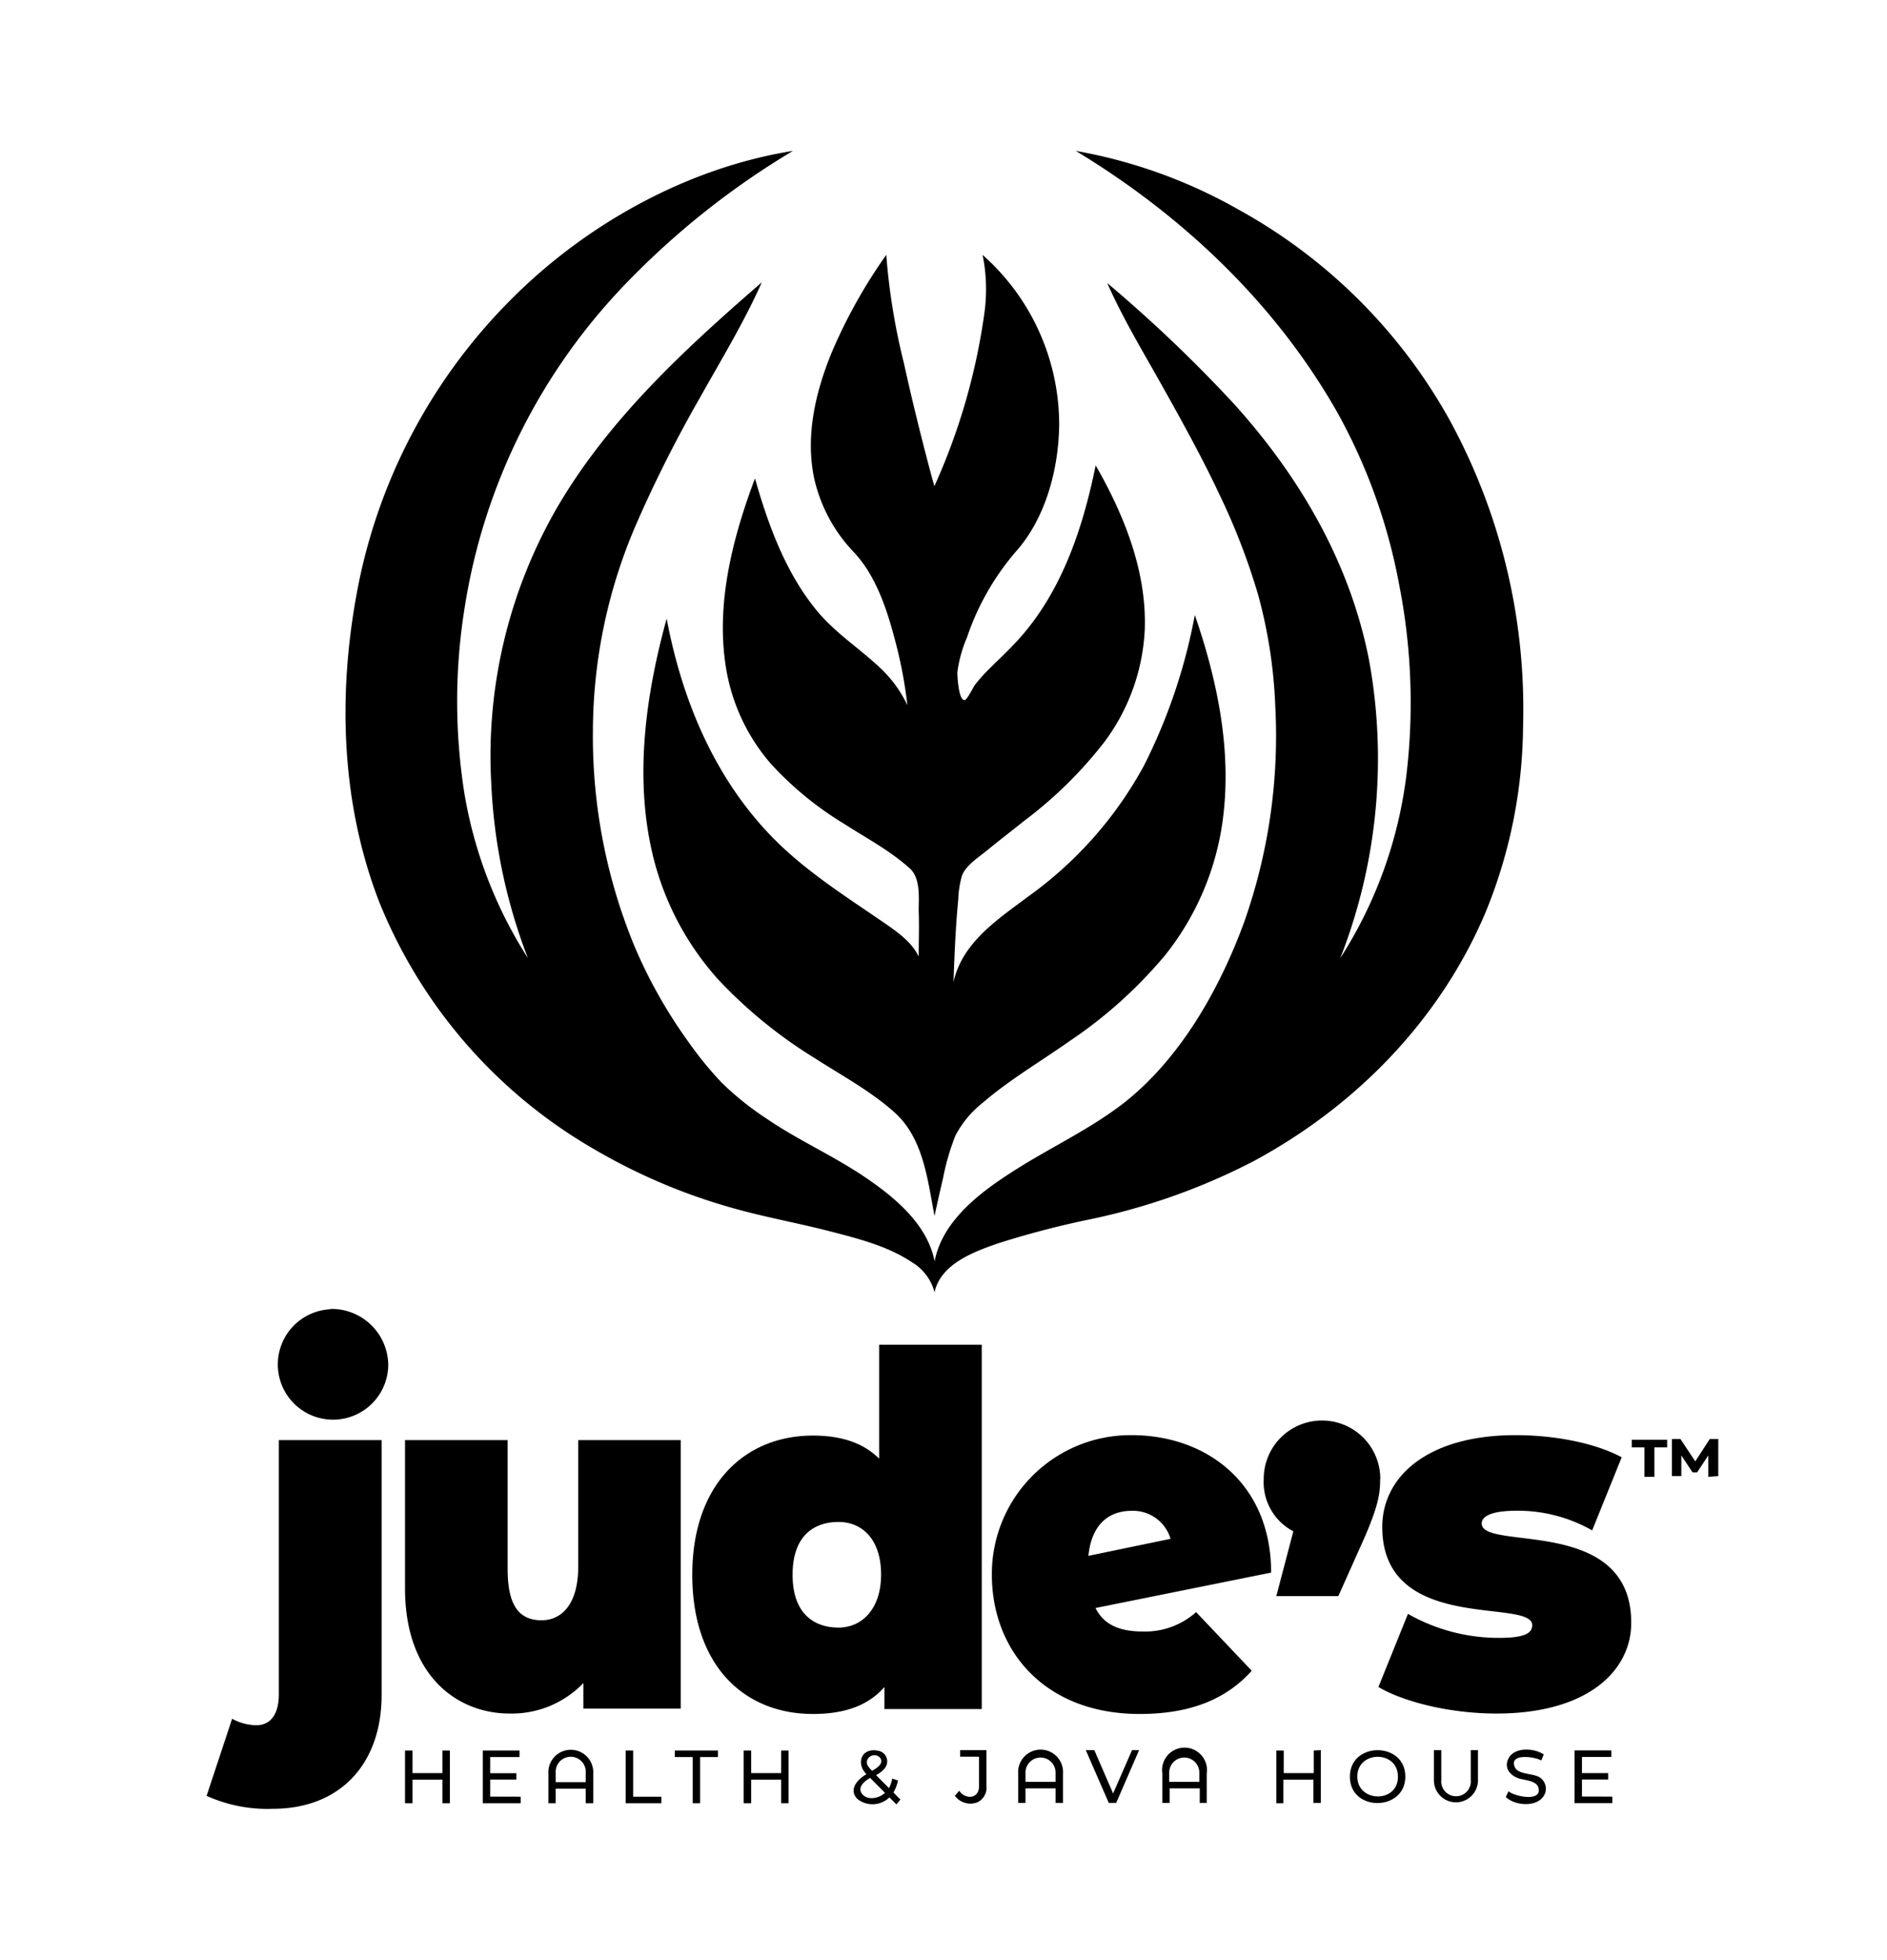 <svg id="Layer_1" data-name="Layer 1" xmlns="http://www.w3.org/2000/svg" viewBox="0 0 221.77 230.25"><defs><style>.cls-1{fill:#fff;}</style></defs><rect class="cls-1" x="-247.54" y="-233.94" width="2240.39" height="1814.65"/><path d="M1992.35-233.44V1580.21H-247V-233.44H1992.35m1-1H-248V1581.21H1993.35V-234.44Z"/><path id="Stacked" d="M24.28,211l3-9.06a6,6,0,0,0,2.86.76c1.51,0,2.63-1.1,2.63-3.64V169.2H44.85v29.94c0,8.13-4.89,13.38-12.79,13.38A17.36,17.36,0,0,1,24.28,211Zm14.54-57.17a6.49,6.49,0,1,0,6.81,6.49A6.66,6.66,0,0,0,38.82,153.79ZM80,169.2v31.55H68.56v-3a11.68,11.68,0,0,1-8.67,3.58c-6.16,0-12.29-4.44-12.29-14.71V169.2H59.66v15.17c0,4.5,1.51,6,4,6,2.18,0,4.3-1.67,4.3-6.35V169.2ZM115.38,158v42.8H103.94v-2.59c-1.85,2.13-4.59,3.17-8.4,3.17-8,0-14.18-5.57-14.18-16.36,0-10.61,6.18-16.35,14.18-16.35,3.36,0,5.93.87,7.78,2.71V158Zm-11.83,27c0-4.1-2.19-6.18-5-6.18s-5.4,1.54-5.4,6.2,2.61,6.21,5.4,6.21S103.55,189,103.55,185Zm37.05,4.44,6.51,6.86c-3,3.35-7.22,5.08-13.18,5.08-11.09,0-17.36-7.38-17.36-16.36A16.3,16.3,0,0,1,133,168.62c8.77,0,16.39,5.65,16.39,16.15l-20.64,4.16c1,2,2.87,2.76,5.57,2.76A9,9,0,0,0,140.6,189.39Zm-12.68-6.64,9.65-2a4.6,4.6,0,0,0-4.52-3.29C130.23,177.5,128.3,179.18,127.92,182.75Zm34.28-9.05c0,1.55-.1,3-2,7.27l-2.91,6.51H150l2-7.61a6.52,6.52,0,0,1-3.48-6.17,6.85,6.85,0,1,1,13.7,0ZM162,198.21l3.47-8.59a21.61,21.61,0,0,0,10.69,2.82c3.07,0,3.91-.57,3.91-1.49,0-3.24-17.62,1.09-17.62-11.54,0-5.94,5.37-10.79,15.66-10.79,4.48,0,9.24.87,12.48,2.6l-3.47,8.59a17.66,17.66,0,0,0-8.84-2.31c-3.24,0-4.14.75-4.14,1.5,0,3.29,17.57-1,17.57,11.66,0,5.71-5.2,10.67-15.83,10.67C170.64,201.33,165.15,200.06,162,198.21ZM52.87,205.67v6.2H52V209.1H48.48v2.77H47.6v-6.2h.88v2.66H52v-2.66Zm8.32,5.43v.77H56.74v-6.2h4.32v.77H57.61v1.9h3.08v.75H57.61v2Zm8.53-2.71v3.48h-.88v-1.71H65.31v1.71h-.86v-3.48A2.64,2.64,0,1,1,69.72,208.39Zm-.88,1v-1.08a1.77,1.77,0,1,0-3.53,0v1.08Zm4.69-3.72h.88v5.43h3.32v.77h-4.2Zm7.88.77h-2.1v-.77h5.07v.77h-2.1v5.43h-.87Zm11.26-.77v6.2H91.8V209.1H88.28v2.77H87.4v-6.2h.88v2.66H91.8v-2.66ZM105.35,212l-.82-.82a2.85,2.85,0,0,1-3.76.19c-1.08-1.1,0-2.32,1.06-2.91-1.25-1.25-.62-3.13,1.31-2.77a1.27,1.27,0,0,1,1.13,1.26c0,.78-.69,1.26-1.31,1.62l1.52,1.52a3.88,3.88,0,0,0,.38-1.12l.67.22a4.19,4.19,0,0,1-.53,1.41l.82.84ZM104,210.64l-1.74-1.75c-.64.37-1.59,1.12-.91,1.92S103.43,211.24,104,210.64ZM101.87,207c0,.32.12.55.62,1.06.48-.27,1.47-.86.93-1.55A.9.9,0,0,0,101.87,207Zm10.35,4,.51-.6c.76,1.09,2.33.94,2.33-.52v-3.48h-2.22v-.77h3.09v4.2a1.89,1.89,0,0,1-1.09,1.94A2.29,2.29,0,0,1,112.22,211Zm12.71-2.65v3.48h-.87v-1.71h-3.54v1.71h-.86v-3.48A2.64,2.64,0,1,1,124.93,208.39Zm-.87,1v-1.08a1.77,1.77,0,1,0-3.54,0v1.08Zm9.81-3.72-2.69,6.2h-.87l-2.7-6.2h1l2.21,5.09,2.22-5.09Zm7.95,2.72v3.48H141v-1.71h-3.54v1.71h-.86v-3.48A2.64,2.64,0,1,1,141.82,208.39Zm-.87,1v-1.08a1.77,1.77,0,1,0-3.54,0v1.08Zm14.28-3.72v6.2h-.87V209.1h-3.53v2.77H150v-6.2h.87v2.66h3.53v-2.66Zm3.42,3.1c0-4.12,6.51-4.13,6.51,0S158.65,212.89,158.65,208.77Zm5.64,0c0-3.11-4.77-3.07-4.77,0S164.29,211.88,164.29,208.77Zm4.23.42v-3.52h.87v3.49a1.74,1.74,0,1,0,3.46,0v-3.49h.85v3.52A2.59,2.59,0,1,1,168.52,209.19Zm8.44,2,.33-.69c.64.59,4,1.33,3.51-.43-.23-.84-1.67-.86-2.33-1.09-1-.34-1.73-1.22-1.2-2.3.69-1.42,3.06-1.27,4.16-.5l-.29.71c-.67-.44-3.85-.92-3.11.78.34.77,1.78.76,2.46,1a1.58,1.58,0,0,1,.94,2.38C180.55,212.39,178,212.13,177,211.16Zm12.53-.06v.77h-4.44v-6.2h4.32v.77h-3.45v1.9H189v.75h-3.08v2Zm2.28-41.93h4.16v.9h-1.5v3.46h-1.17v-3.46h-1.49Zm9,4.36V171l-1.32,2h-.53l-1.32-2v2.43h-1.11v-4.36h1l1.75,2.63,1.7-2.63h1l0,4.36ZM100.36,64.89a18.3,18.3,0,0,1-4.7-8.81c-1-4.94.18-10,2.07-14.63a61.55,61.55,0,0,1,6.43-11.51,75.83,75.83,0,0,0,2.06,12.68c.88,4,1.86,8,2.91,12,.22.84.45,1.67.68,2.51a73.78,73.78,0,0,0,5.84-20.06,20.28,20.28,0,0,0-.17-7.12,26.63,26.63,0,0,1,9,20c-.07,5.22-1.61,11-5.15,14.93a30.24,30.24,0,0,0-5.68,10A15.55,15.55,0,0,0,112.51,79c0,.44.14,3.29.85,3.26.27,0,1-1.45,1.16-1.71A17.9,17.9,0,0,1,116,78.85c1.29-1.3,2.65-2.53,3.87-3.91,5-5.64,7.42-13,8.9-20.26,3.34,5.82,6,12.43,5.77,19.24a23.9,23.9,0,0,1-4.81,13.34,49.59,49.59,0,0,1-9.29,9.13c-1.46,1.17-2.94,2.3-4.38,3.48-.94.78-2.56,1.8-3,3a11.35,11.35,0,0,0-.44,2.83c-.14,1.4-.24,2.8-.32,4.2-.1,1.83-.18,3.67-.24,5.51,1-4.68,5.23-7.41,8.83-10.11A45.84,45.84,0,0,0,134.42,90a65.67,65.67,0,0,0,6-17.74c2.66,7.7,4.39,16,3.27,24.19a32.31,32.31,0,0,1-6.75,15.77,53.35,53.35,0,0,1-11.25,10.11c-3.4,2.4-7.05,4.53-10.21,7.25a11.9,11.9,0,0,0-3.2,3.86,27.91,27.91,0,0,0-1.45,5c-.35,1.47-.68,2.95-1,4.43-.82-4.27-1.3-9.1-4.69-12.16-2.83-2.54-6.28-4.38-9.46-6.43a55,55,0,0,1-11.21-9.13,33.54,33.54,0,0,1-7.81-14.93c-2.11-9.08-.75-18.67,1.69-27.54C80.07,81.84,83.66,90.67,90,97.56c4,4.35,8.87,7.41,13.7,10.72,1.58,1.09,3.42,2.32,4.27,4.11,0-1.79.07-3.58,0-5.37,0-1.59.23-3.85-1.06-5-2.29-2.07-5.1-3.55-7.68-5.21a39.11,39.11,0,0,1-8.65-7.09,22.75,22.75,0,0,1-5.31-11.6c-1.11-7.4.86-15,3.46-21.91C90.31,61.77,92.4,67.5,96.21,72c2.14,2.5,4.89,4.25,7.26,6.5a14.37,14.37,0,0,1,3.17,4.36,52.13,52.13,0,0,0-1.5-7.82C104.2,71.47,102.91,67.62,100.36,64.89ZM179,85.28a70.85,70.85,0,0,0-8.67-36A63.33,63.33,0,0,0,145.6,24.65a59.67,59.67,0,0,0-19.17-6.92c12.62,7.63,23.55,18,30.82,30.87a66.63,66.63,0,0,1,7.19,20.11,71.87,71.87,0,0,1,.89,22,51.41,51.41,0,0,1-7.81,21.86,64.33,64.33,0,0,0,3.38-35c-2.22-11.39-8.09-21.46-15.77-30a165.47,165.47,0,0,0-15-14.31c1.86,4.2,4.25,8.14,6.49,12.14,2.33,4.17,4.66,8.36,6.69,12.69a77.45,77.45,0,0,1,4.57,11.86,57.87,57.87,0,0,1,2,13.08,65.72,65.72,0,0,1-3.67,25.34c-2.86,7.8-7.43,15.9-14,21.12-4,3.13-8.48,5.18-12.72,7.86-4,2.52-8.7,5.9-9.65,10.85-.85-4.38-4.71-7.54-8.21-9.91-3.71-2.51-7.82-4.32-11.51-6.84a34.89,34.89,0,0,1-5.33-4.27,43,43,0,0,1-4-4.93,57.54,57.54,0,0,1-6.23-11.09A64.62,64.62,0,0,1,69.68,86,61.57,61.57,0,0,1,75,61.07,153,153,0,0,1,82.22,46.8c2.51-4.49,5.22-8.92,7.31-13.63-9,7.81-17.92,16-24,26.37a58.31,58.31,0,0,0-7.79,32.6,65,65,0,0,0,4.3,20.43,51.68,51.68,0,0,1-7.45-19.28,69.18,69.18,0,0,1,0-21.78,70.5,70.5,0,0,1,18.78-38A94.57,94.57,0,0,1,93.19,17.73c-12.21,1.94-24,8.42-32.77,17.1a65.63,65.63,0,0,0-18.12,33C39.67,80.41,39.86,93.84,44.58,106a59,59,0,0,0,25,28.88,69.07,69.07,0,0,0,17.68,7.37c3.4.9,6.87,1.54,10.28,2.42s6.82,1.75,9.66,3.65a5.81,5.81,0,0,1,2.63,3.51c.74-3.37,4.72-4.8,7.61-5.79a106.79,106.79,0,0,1,10.72-2.79,74.89,74.89,0,0,0,19.15-6.81c12-6.46,21.85-16.52,27.22-29.1A58.65,58.65,0,0,0,179,85.28Z"/></svg>
